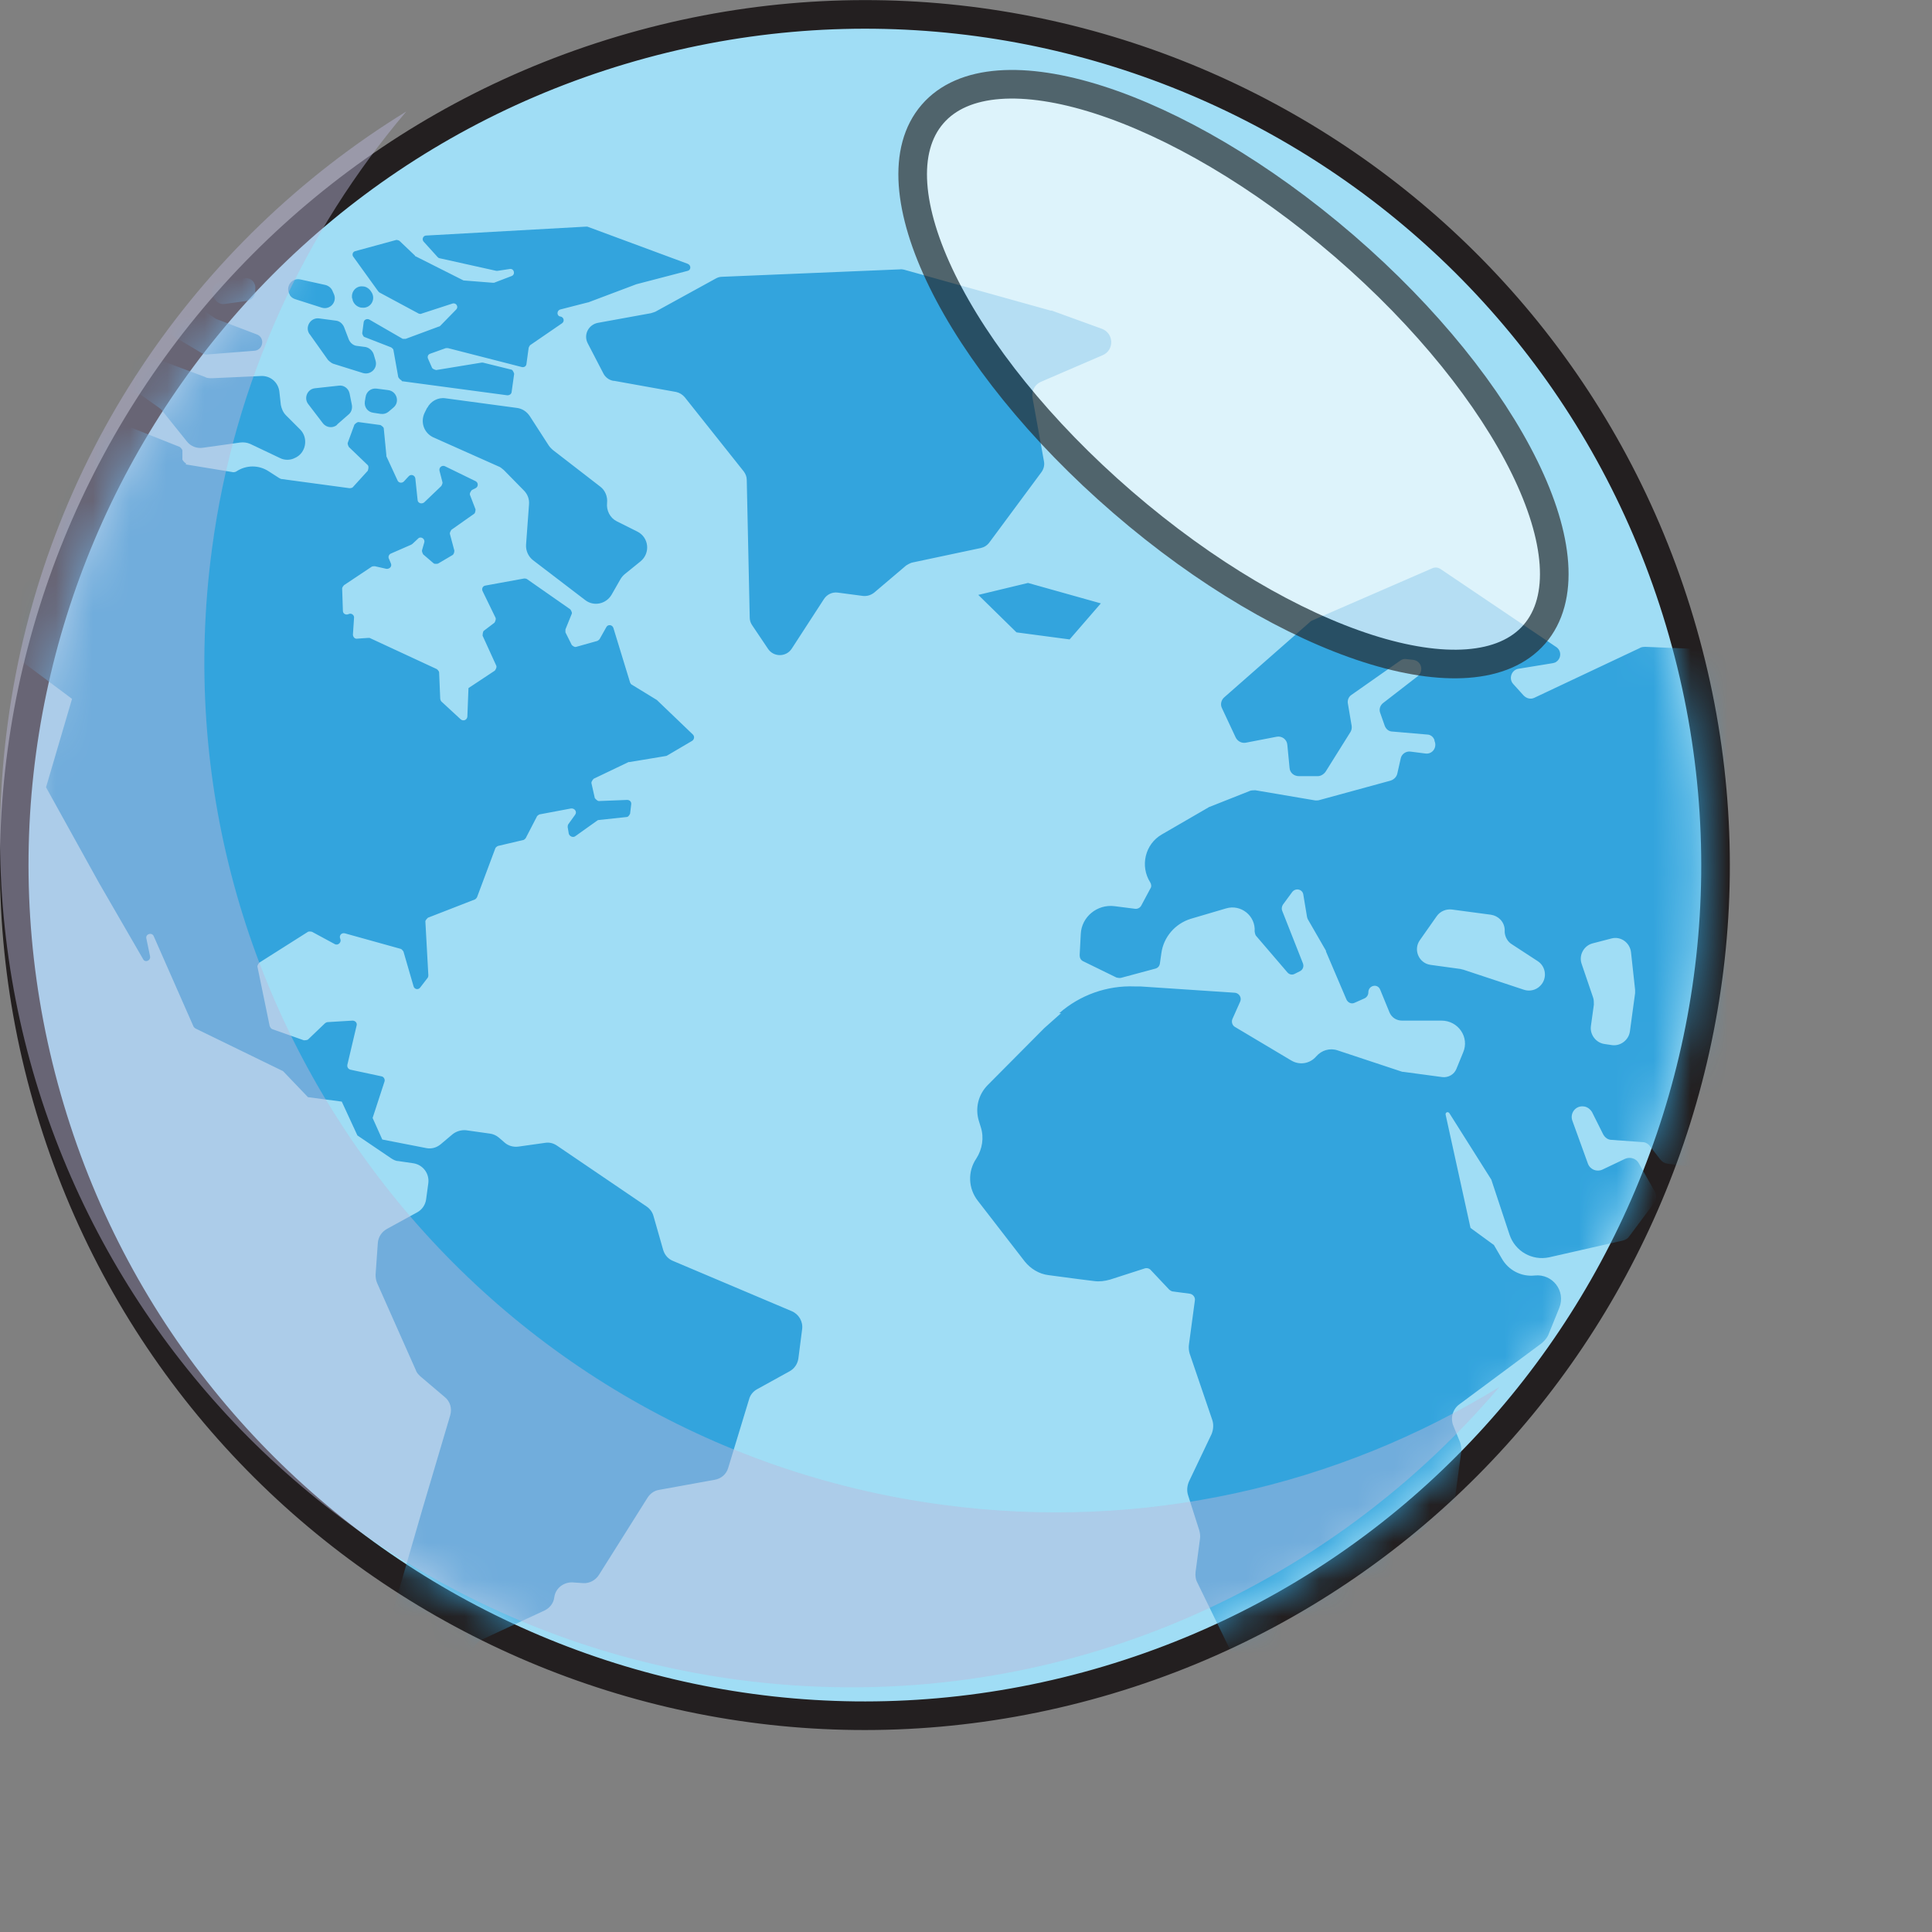 <svg width="52" height="52" viewBox="0 0 52 52" fill="none" xmlns="http://www.w3.org/2000/svg">
  <rect x="0" y="0" width="52" height="52" fill="#808080" stroke="none"/>
  <path
    d="M29.829 45.216C41.942 41.598 48.829 28.846 45.211 16.733C41.593 4.62 28.84 -2.267 16.727 1.351C4.614 4.969 -2.272 17.721 1.346 29.834C4.964 41.947 17.716 48.834 29.829 45.216Z"
    fill="#A0DDF5" stroke="#231F20" stroke-width="0.77" stroke-miterlimit="10" />
  <mask id="mask0_790_233" style="mask-type:luminance" maskUnits="userSpaceOnUse" x="0" y="0"
    width="46" height="46">
    <path
      d="M29.698 44.775C41.567 41.23 48.315 28.734 44.77 16.864C41.225 4.995 28.729 -1.754 16.859 1.792C4.989 5.337 -1.759 17.833 1.786 29.703C5.332 41.572 17.828 48.321 29.698 44.775Z"
      fill="white" />
  </mask>
  <g mask="url(#mask0_790_233)">
    <path
      d="M4.999 12.5L6.279 12.71C6.279 12.71 6.329 12.71 6.359 12.69C6.629 12.51 6.969 12.51 7.239 12.69L7.519 12.87C7.519 12.87 7.549 12.88 7.559 12.89L9.409 13.14C9.409 13.14 9.479 13.14 9.499 13.11L9.899 12.67C9.899 12.67 9.939 12.56 9.899 12.52L9.389 12.03C9.389 12.03 9.349 11.96 9.359 11.92L9.539 11.43C9.539 11.43 9.599 11.36 9.649 11.36L10.239 11.44C10.239 11.44 10.329 11.49 10.329 11.53L10.399 12.25C10.399 12.25 10.399 12.27 10.399 12.28L10.699 12.93C10.729 13 10.819 13.01 10.869 12.96L10.999 12.82C11.059 12.75 11.169 12.79 11.179 12.88L11.239 13.45C11.239 13.54 11.349 13.58 11.419 13.52L11.879 13.08C11.879 13.08 11.919 13.01 11.909 12.98L11.829 12.67C11.809 12.58 11.899 12.51 11.979 12.55L12.799 12.95C12.879 12.99 12.879 13.1 12.799 13.14L12.699 13.19C12.699 13.19 12.629 13.27 12.649 13.32L12.799 13.71C12.799 13.71 12.799 13.81 12.759 13.83L12.149 14.26C12.149 14.26 12.099 14.33 12.109 14.37L12.229 14.82C12.229 14.82 12.229 14.91 12.179 14.94L11.789 15.17C11.789 15.17 11.699 15.19 11.669 15.16L11.389 14.92C11.389 14.92 11.349 14.85 11.359 14.81L11.419 14.6C11.449 14.5 11.319 14.42 11.249 14.5L11.099 14.64C11.099 14.64 11.079 14.65 11.069 14.66L10.519 14.9C10.469 14.92 10.439 14.99 10.469 15.04L10.519 15.16C10.559 15.24 10.489 15.32 10.399 15.31L10.089 15.24C10.089 15.24 10.029 15.24 10.009 15.25L9.259 15.75C9.259 15.75 9.209 15.8 9.209 15.84L9.229 16.44C9.229 16.52 9.309 16.56 9.379 16.53C9.449 16.49 9.539 16.55 9.529 16.63L9.499 17.08C9.499 17.14 9.549 17.2 9.609 17.19L9.899 17.17C9.899 17.17 9.939 17.17 9.949 17.17L11.759 18.01C11.759 18.01 11.819 18.06 11.819 18.1L11.849 18.81C11.849 18.81 11.859 18.86 11.879 18.88L12.399 19.36C12.469 19.42 12.569 19.38 12.579 19.29L12.609 18.52L13.319 18.05C13.319 18.05 13.379 17.97 13.359 17.92L12.989 17.11C12.989 17.11 12.989 17.01 13.019 16.98L13.309 16.76C13.309 16.76 13.359 16.68 13.339 16.63L12.989 15.91C12.959 15.85 12.989 15.77 13.069 15.76L14.109 15.57C14.109 15.57 14.169 15.57 14.189 15.59L15.349 16.4C15.349 16.4 15.409 16.48 15.389 16.52L15.219 16.94C15.219 16.94 15.219 17 15.219 17.02L15.389 17.36C15.389 17.36 15.459 17.43 15.509 17.41L16.079 17.25C16.079 17.25 16.129 17.22 16.139 17.2L16.319 16.88C16.359 16.8 16.479 16.81 16.509 16.9L16.959 18.37C16.959 18.37 16.979 18.42 17.009 18.43L17.679 18.84L18.649 19.77C18.699 19.82 18.689 19.9 18.629 19.94L17.949 20.34C17.949 20.34 17.929 20.35 17.909 20.35L16.949 20.51C16.949 20.51 16.929 20.51 16.919 20.51L15.979 20.96C15.979 20.96 15.909 21.03 15.919 21.08L16.009 21.48C16.009 21.48 16.069 21.56 16.119 21.56L16.879 21.53C16.949 21.53 16.999 21.58 16.989 21.65L16.959 21.9C16.959 21.9 16.919 21.99 16.869 21.99L16.119 22.07C16.119 22.07 16.089 22.07 16.069 22.09L15.479 22.51C15.419 22.55 15.329 22.51 15.309 22.44L15.279 22.26C15.279 22.26 15.279 22.2 15.299 22.18L15.479 21.93C15.539 21.85 15.469 21.75 15.369 21.76L14.519 21.92C14.519 21.92 14.459 21.95 14.449 21.98L14.149 22.56C14.149 22.56 14.109 22.61 14.079 22.61L13.399 22.77C13.399 22.77 13.339 22.8 13.329 22.84L12.839 24.15C12.839 24.15 12.809 24.2 12.779 24.21L11.519 24.7C11.519 24.7 11.449 24.76 11.449 24.8L11.529 26.25C11.529 26.25 11.529 26.3 11.509 26.32L11.309 26.58C11.259 26.65 11.149 26.63 11.129 26.54L10.859 25.61C10.859 25.61 10.819 25.55 10.789 25.54L9.279 25.12C9.189 25.1 9.119 25.18 9.159 25.27C9.199 25.36 9.099 25.46 9.009 25.41L8.399 25.08C8.399 25.08 8.329 25.06 8.289 25.08L6.979 25.91C6.979 25.91 6.919 25.98 6.929 26.02L7.259 27.62C7.259 27.62 7.289 27.69 7.329 27.7L8.179 28C8.179 28 8.259 28 8.289 27.98L8.749 27.54C8.749 27.54 8.789 27.51 8.819 27.51L9.489 27.47C9.559 27.47 9.619 27.53 9.599 27.6L9.349 28.66C9.339 28.72 9.369 28.77 9.429 28.79L10.269 28.97C10.329 28.98 10.369 29.05 10.349 29.11L10.029 30.09L10.289 30.67L11.469 30.9C11.609 30.93 11.749 30.89 11.859 30.8L12.179 30.53C12.279 30.45 12.409 30.41 12.539 30.42L13.179 30.51C13.269 30.52 13.359 30.56 13.429 30.62L13.579 30.75C13.679 30.84 13.819 30.88 13.959 30.86L14.669 30.76C14.789 30.74 14.899 30.77 14.999 30.84L17.399 32.47C17.489 32.53 17.559 32.62 17.589 32.73L17.849 33.64C17.889 33.78 17.989 33.89 18.119 33.94L21.309 35.29C21.499 35.37 21.619 35.57 21.589 35.78L21.489 36.56C21.469 36.71 21.379 36.84 21.249 36.91L20.379 37.39C20.269 37.45 20.189 37.55 20.159 37.67L19.599 39.51C19.549 39.68 19.409 39.8 19.229 39.83L17.739 40.1C17.609 40.12 17.499 40.2 17.429 40.31L16.119 42.39C16.029 42.53 15.869 42.62 15.699 42.61L15.409 42.59C15.169 42.58 14.949 42.75 14.919 42.99C14.899 43.15 14.799 43.28 14.649 43.35L12.969 44.13C12.879 44.17 12.799 44.25 12.749 44.34L11.549 46.66C11.499 46.75 11.489 46.86 11.499 46.96L11.619 47.66C11.689 48.03 11.299 48.33 10.959 48.16L10.649 48.01C10.489 47.94 10.389 47.78 10.379 47.61L10.229 44.63C10.229 44.58 10.229 44.53 10.249 44.48L11.369 40.62L12.119 38.09C12.169 37.91 12.119 37.72 11.969 37.6L11.309 37.04C11.259 36.99 11.209 36.94 11.189 36.87L10.149 34.53C10.119 34.46 10.109 34.38 10.109 34.31L10.169 33.46C10.179 33.3 10.269 33.16 10.409 33.08L11.229 32.63C11.359 32.56 11.449 32.43 11.469 32.28L11.529 31.84C11.559 31.58 11.379 31.35 11.129 31.31L10.719 31.25C10.649 31.25 10.579 31.21 10.519 31.17L9.619 30.56L9.199 29.65L8.289 29.53L7.629 28.84C7.629 28.84 7.609 28.82 7.599 28.82L5.259 27.68C5.259 27.68 5.219 27.65 5.209 27.63L4.139 25.2C4.089 25.08 3.909 25.14 3.939 25.26L4.039 25.74C4.059 25.86 3.899 25.92 3.849 25.81L2.669 23.77L1.239 21.19L1.939 18.81L-0.121 17.27L-1.171 15.28L-3.281 14.25C-3.281 14.25 -3.371 14.22 -3.421 14.23L-5.761 14.65C-5.761 14.65 -5.811 14.65 -5.831 14.65L-6.561 14.55C-6.561 14.55 -6.651 14.53 -6.681 14.5L-7.961 13.4C-8.081 13.29 -8.061 13.09 -7.911 13.02L-6.851 12.5C-6.691 12.42 -6.681 12.2 -6.831 12.1L-7.131 11.9C-7.331 11.77 -7.221 11.45 -6.971 11.48C-6.731 11.51 -6.611 11.2 -6.811 11.06L-7.371 10.68C-7.541 10.56 -7.481 10.3 -7.281 10.26L-5.861 10.01C-5.351 9.92 -4.821 9.96 -4.321 10.11L-1.161 11.09C-0.571 11.27 0.059 11.27 0.639 11.09H0.649C1.319 10.89 2.029 10.92 2.679 11.17L4.839 12.03C4.839 12.03 4.899 12.08 4.909 12.12V12.37C4.909 12.37 4.959 12.46 5.009 12.47L4.999 12.5ZM11.499 10.97L11.429 11.11C11.309 11.36 11.409 11.65 11.659 11.77L13.409 12.55C13.469 12.57 13.509 12.61 13.559 12.65L14.099 13.2C14.199 13.3 14.249 13.43 14.239 13.57L14.159 14.66C14.149 14.82 14.219 14.98 14.349 15.08L15.749 16.15C15.979 16.33 16.309 16.26 16.459 16.01L16.699 15.59C16.729 15.54 16.769 15.49 16.819 15.45L17.239 15.11C17.509 14.89 17.469 14.47 17.159 14.31L16.599 14.03C16.419 13.94 16.319 13.74 16.339 13.54C16.359 13.37 16.289 13.2 16.159 13.1L14.879 12.11C14.879 12.11 14.799 12.04 14.769 11.99L14.259 11.2C14.179 11.08 14.059 11 13.919 10.98L11.989 10.72C11.789 10.69 11.589 10.8 11.499 10.98V10.97ZM10.449 10.5L10.139 10.46C9.989 10.44 9.859 10.54 9.839 10.69L9.819 10.81C9.799 10.96 9.899 11.09 10.049 11.11L10.249 11.14C10.329 11.15 10.399 11.13 10.459 11.08L10.589 10.97C10.769 10.82 10.679 10.53 10.449 10.5ZM9.069 11.43L9.389 11.15C9.459 11.09 9.489 10.99 9.469 10.89L9.409 10.59C9.379 10.45 9.249 10.36 9.119 10.38L8.479 10.45C8.269 10.47 8.169 10.72 8.299 10.88L8.689 11.39C8.789 11.52 8.969 11.53 9.079 11.43H9.069ZM5.529 10.15L3.369 9.34C3.159 9.26 2.929 9.34 2.809 9.52L2.639 9.78C2.519 9.96 2.529 10.21 2.679 10.37L2.759 10.46C2.859 10.57 3.009 10.63 3.159 10.61L3.509 10.57C3.629 10.56 3.749 10.59 3.839 10.66L4.289 10.98C4.289 10.98 4.359 11.03 4.379 11.07L5.029 11.88C5.129 12.01 5.299 12.08 5.469 12.05L6.469 11.91C6.559 11.9 6.649 11.91 6.739 11.95L7.539 12.33C7.659 12.39 7.809 12.39 7.929 12.33C8.239 12.2 8.309 11.79 8.079 11.56L7.699 11.18C7.619 11.1 7.579 11 7.559 10.9L7.519 10.54C7.489 10.29 7.279 10.11 7.029 10.12L5.709 10.18C5.649 10.18 5.579 10.18 5.519 10.15H5.529ZM3.799 8.53L5.439 9.51C5.439 9.51 5.529 9.55 5.579 9.54L6.849 9.44C7.089 9.42 7.139 9.08 6.909 9L5.859 8.6C5.859 8.6 5.829 8.59 5.809 8.58L4.859 7.94C4.809 7.9 4.739 7.89 4.669 7.91L3.859 8.12C3.659 8.17 3.629 8.44 3.799 8.54V8.53ZM5.739 7.99L5.789 8.06C5.849 8.15 5.949 8.2 6.049 8.18L6.639 8.1C6.759 8.08 6.849 7.99 6.869 7.87V7.79C6.899 7.61 6.749 7.46 6.579 7.49L5.939 7.58C5.749 7.61 5.639 7.83 5.749 7.99H5.739ZM8.339 9L8.829 9.69C8.829 9.69 8.909 9.77 8.969 9.79L9.769 10.04C9.969 10.1 10.169 9.92 10.109 9.71L10.059 9.54C10.029 9.44 9.939 9.36 9.839 9.34L9.609 9.31C9.509 9.3 9.429 9.23 9.389 9.14L9.259 8.8C9.219 8.71 9.139 8.64 9.039 8.63L8.589 8.57C8.359 8.54 8.199 8.8 8.329 8.99L8.339 9ZM10.819 10.26L13.659 10.64C13.709 10.64 13.759 10.61 13.769 10.56L13.839 10.06C13.839 10.06 13.809 9.96 13.769 9.95L12.999 9.76C12.999 9.76 12.969 9.76 12.959 9.76L11.739 9.96C11.739 9.96 11.649 9.94 11.629 9.9L11.519 9.65C11.499 9.6 11.519 9.54 11.579 9.52L11.999 9.37C11.999 9.37 12.039 9.37 12.059 9.37L14.049 9.88C14.109 9.89 14.159 9.86 14.169 9.8L14.229 9.36C14.229 9.36 14.249 9.31 14.269 9.29L15.129 8.7C15.199 8.65 15.179 8.54 15.089 8.52C14.979 8.51 14.979 8.36 15.079 8.33L15.819 8.14C15.819 8.14 15.819 8.14 15.829 8.14L17.129 7.65L18.509 7.29C18.599 7.27 18.609 7.14 18.509 7.1L15.809 6.1C15.809 6.1 15.779 6.1 15.769 6.1L11.469 6.34C11.389 6.34 11.349 6.44 11.399 6.5L11.779 6.92C11.779 6.92 11.809 6.95 11.829 6.95L13.359 7.29C13.359 7.29 13.379 7.29 13.389 7.29L13.719 7.24C13.839 7.22 13.879 7.39 13.769 7.43L13.299 7.61C13.299 7.61 13.269 7.61 13.259 7.61L12.499 7.55C12.499 7.55 12.469 7.55 12.459 7.54L11.189 6.9C11.189 6.9 11.169 6.9 11.169 6.88L10.749 6.48C10.749 6.48 10.689 6.45 10.659 6.46L9.559 6.76C9.489 6.78 9.469 6.86 9.509 6.91L10.179 7.84C10.179 7.84 10.199 7.86 10.209 7.87L11.269 8.44C11.269 8.44 11.319 8.46 11.349 8.44L12.179 8.17C12.279 8.14 12.349 8.26 12.279 8.33L11.849 8.77C11.849 8.77 11.829 8.79 11.809 8.79L10.919 9.12C10.919 9.12 10.859 9.12 10.839 9.12L9.939 8.6C9.879 8.57 9.799 8.6 9.789 8.67L9.749 8.97C9.749 8.97 9.769 9.06 9.809 9.07L10.529 9.35C10.529 9.35 10.589 9.39 10.589 9.42L10.719 10.15C10.719 10.15 10.759 10.22 10.799 10.23L10.819 10.26ZM7.799 7.94C7.829 7.99 7.879 8.03 7.939 8.05L8.659 8.28C8.879 8.35 9.079 8.13 8.989 7.92L8.949 7.83C8.919 7.75 8.839 7.69 8.759 7.67L8.079 7.52C7.849 7.47 7.669 7.73 7.799 7.93V7.94ZM9.489 8.04V8.07C9.519 8.18 9.609 8.26 9.719 8.28H9.739C9.959 8.31 10.119 8.08 10.009 7.88L9.989 7.85C9.949 7.78 9.869 7.72 9.789 7.71H9.779C9.589 7.68 9.439 7.85 9.479 8.04H9.489ZM16.529 10.25L18.199 10.55C18.289 10.57 18.369 10.62 18.429 10.69L20.019 12.69C20.069 12.76 20.099 12.83 20.099 12.92L20.179 16.62C20.179 16.69 20.199 16.76 20.239 16.82L20.669 17.46C20.819 17.69 21.159 17.69 21.309 17.46L22.179 16.12C22.259 16 22.399 15.93 22.549 15.95L23.229 16.04C23.339 16.05 23.439 16.02 23.529 15.95L24.389 15.22C24.389 15.22 24.499 15.15 24.559 15.14L26.399 14.75C26.489 14.73 26.569 14.68 26.629 14.6L28.029 12.71C28.089 12.63 28.119 12.52 28.099 12.42L27.789 10.7C27.759 10.53 27.849 10.35 28.009 10.28L29.679 9.56C29.999 9.42 29.979 8.97 29.659 8.85L28.309 8.36C28.309 8.36 28.289 8.36 28.279 8.36L24.339 7.26C24.339 7.26 24.259 7.24 24.219 7.25L19.429 7.45C19.369 7.45 19.309 7.47 19.259 7.5L17.639 8.39C17.639 8.39 17.559 8.42 17.519 8.43L16.089 8.69C15.839 8.74 15.699 9.01 15.819 9.24L16.239 10.05C16.289 10.15 16.389 10.23 16.509 10.25H16.529ZM26.329 16.01L27.359 17.02L28.789 17.21L29.629 16.24L27.669 15.69L26.339 16.01H26.329ZM28.559 27.27L28.109 27.67C28.109 27.67 28.079 27.7 28.069 27.71L26.589 29.2C26.329 29.46 26.239 29.83 26.349 30.18L26.399 30.34C26.489 30.62 26.439 30.93 26.279 31.18C26.039 31.53 26.059 31.99 26.319 32.32L27.579 33.95C27.739 34.15 27.969 34.29 28.219 34.32L29.049 34.43L29.449 34.48C29.589 34.5 29.739 34.48 29.879 34.44L30.809 34.14C30.869 34.12 30.939 34.14 30.979 34.19L31.469 34.71C31.469 34.71 31.529 34.76 31.569 34.76L32.019 34.82C32.109 34.83 32.179 34.92 32.159 35.01L31.999 36.2C31.989 36.28 31.999 36.36 32.019 36.43L32.629 38.22C32.669 38.34 32.659 38.48 32.609 38.6L31.999 39.88C31.949 40 31.939 40.13 31.979 40.25L32.279 41.19C32.299 41.26 32.309 41.34 32.299 41.41L32.179 42.31C32.169 42.41 32.179 42.51 32.229 42.6L33.219 44.63C33.289 44.78 33.439 44.88 33.599 44.91L35.039 45.1C35.199 45.12 35.359 45.06 35.469 44.95L36.489 43.87C36.559 43.79 36.609 43.7 36.619 43.59L36.669 43.21C36.699 42.99 36.869 42.81 37.089 42.78L37.229 42.76C37.449 42.73 37.629 42.55 37.649 42.33L37.719 41.81C37.739 41.68 37.809 41.56 37.909 41.48L38.969 40.67C39.079 40.59 39.149 40.47 39.159 40.34L39.329 39.08C39.339 38.99 39.329 38.91 39.299 38.82L39.119 38.38C39.029 38.17 39.099 37.92 39.289 37.79L41.499 36.15C41.569 36.09 41.629 36.02 41.669 35.94L41.969 35.2C42.149 34.75 41.789 34.28 41.309 34.33C40.949 34.37 40.599 34.19 40.419 33.87L40.209 33.51L39.579 33.05L38.909 30C38.899 29.94 38.969 29.91 39.009 29.96L40.139 31.75L40.629 33.23C40.779 33.68 41.239 33.94 41.699 33.84L43.679 33.39C43.749 33.37 43.809 33.34 43.849 33.28L44.519 32.38C44.589 32.29 44.589 32.17 44.539 32.07L44.109 31.31C44.039 31.18 43.879 31.13 43.739 31.19L43.129 31.48C42.979 31.55 42.799 31.48 42.739 31.32L42.319 30.16C42.249 29.96 42.409 29.75 42.629 29.78C42.719 29.79 42.799 29.85 42.849 29.93L43.149 30.53C43.199 30.62 43.279 30.68 43.379 30.68L44.209 30.74C44.289 30.74 44.369 30.79 44.409 30.85L44.689 31.21C44.739 31.27 44.799 31.31 44.879 31.32L46.359 31.52C46.439 31.53 46.509 31.57 46.559 31.64L47.459 32.94C47.459 32.94 47.489 32.99 47.499 33.02L48.319 35.76C48.389 35.98 48.679 36.04 48.819 35.85L49.819 34.53C49.819 34.53 49.869 34.47 49.899 34.46L52.219 33.11C52.389 33.01 52.599 33.11 52.639 33.3L52.849 34.35C52.879 34.48 52.999 34.58 53.129 34.58H53.439C53.589 34.58 53.719 34.69 53.729 34.84L53.799 35.73C53.799 35.73 53.799 35.77 53.799 35.79L53.699 36.51C53.699 36.51 53.699 36.59 53.699 36.63L54.009 37.69C54.009 37.69 54.039 37.75 54.059 37.78L54.199 37.96C54.379 38.19 54.749 38.03 54.709 37.74L54.619 37.18C54.619 37.18 54.599 37.11 54.579 37.07L54.199 36.46C54.169 36.4 54.149 36.34 54.159 36.27C54.199 35.99 54.579 35.93 54.699 36.19L54.979 36.77C55.059 36.93 55.249 36.98 55.399 36.88L56.359 36.21C56.449 36.15 56.509 36.05 56.519 35.94L56.589 35.43C56.609 35.29 56.549 35.15 56.439 35.07L56.059 34.78C55.879 34.64 55.849 34.37 56.009 34.2L56.039 34.17C56.159 34.04 56.339 34.01 56.489 34.08L56.999 34.32C57.109 34.37 57.239 34.37 57.349 34.32L59.329 33.29C59.419 33.25 59.479 33.17 59.519 33.08L60.109 31.49C60.139 31.41 60.139 31.33 60.119 31.25L59.909 30.45C59.879 30.34 59.909 30.22 59.969 30.12L60.209 29.79C60.319 29.64 60.519 29.59 60.689 29.66L61.219 29.89C61.339 29.94 61.419 30.05 61.449 30.17L61.519 30.56C61.569 30.83 61.879 30.96 62.109 30.82C62.289 30.7 62.349 30.46 62.229 30.28L62.039 29.98C61.939 29.83 61.959 29.63 62.089 29.5L62.539 29.03C62.629 28.94 62.749 28.9 62.869 28.91L63.669 29.02C63.809 29.04 63.949 28.98 64.039 28.86L65.299 27.13C65.299 27.13 65.359 27.03 65.359 26.97L65.479 26.05C65.509 25.86 65.369 25.68 65.179 25.66C64.869 25.62 64.769 25.21 65.029 25.03L66.329 24.12C66.399 24.07 66.489 24.05 66.579 24.06L68.419 24.31C68.489 24.31 68.559 24.31 68.619 24.27L70.099 23.51C70.159 23.48 70.229 23.47 70.299 23.48L70.779 23.54C71.099 23.58 71.189 23.99 70.929 24.17L69.339 25.28C69.249 25.35 69.189 25.45 69.189 25.57V26.82C69.199 27.12 69.549 27.27 69.779 27.08L71.299 25.77C71.359 25.71 71.409 25.64 71.419 25.55L71.499 24.97C71.519 24.82 71.639 24.7 71.789 24.67L73.069 24.46L74.629 24.04L75.239 24.12L77.169 22.73C77.399 22.57 77.369 22.22 77.129 22.09L74.089 20.47C73.989 20.42 73.869 20.41 73.759 20.46L72.909 20.82C72.839 20.85 72.759 20.86 72.689 20.84L70.869 20.49C70.779 20.47 70.699 20.42 70.639 20.35L69.599 18.99C69.539 18.91 69.449 18.86 69.349 18.85L66.459 18.46C66.359 18.45 66.269 18.47 66.189 18.53L65.369 19.11C65.269 19.18 65.139 19.2 65.019 19.16L63.589 18.64C63.419 18.58 63.319 18.41 63.339 18.23L63.369 17.97C63.389 17.8 63.289 17.63 63.129 17.57L62.169 17.2C62.019 17.14 61.849 17.18 61.749 17.3L61.529 17.56C61.419 17.69 61.229 17.73 61.079 17.65L59.979 17.11C59.689 16.97 59.699 16.55 59.999 16.42L60.139 16.36C60.279 16.3 60.369 16.17 60.369 16.03V15.9C60.379 15.72 60.259 15.55 60.079 15.51L56.309 14.67C56.239 14.65 56.169 14.66 56.099 14.68L53.079 15.74C52.949 15.79 52.849 15.91 52.829 16.05V16.07C52.809 16.22 52.699 16.34 52.559 16.38L51.189 16.81C51.049 16.85 50.899 16.81 50.799 16.71L50.569 16.47C50.469 16.37 50.329 16.33 50.199 16.37L48.689 16.77C48.519 16.81 48.409 16.97 48.409 17.14C48.409 17.41 48.129 17.6 47.879 17.49L46.869 17.05C46.679 16.97 46.459 17.05 46.369 17.24V17.26C46.299 17.4 46.159 17.49 45.999 17.48L44.299 17.41C44.239 17.41 44.179 17.41 44.119 17.45L41.299 18.78C41.199 18.83 41.089 18.8 41.009 18.72L40.729 18.41C40.599 18.27 40.679 18.03 40.869 18L41.789 17.85C41.789 17.85 41.839 17.84 41.859 17.83C42.029 17.74 42.039 17.51 41.879 17.41L38.779 15.32C38.709 15.27 38.619 15.26 38.539 15.3L35.319 16.7C35.319 16.7 35.269 16.72 35.259 16.74L32.949 18.77C32.869 18.84 32.839 18.96 32.889 19.06L33.259 19.85C33.309 19.95 33.419 20.01 33.529 19.99L34.359 19.83C34.499 19.8 34.639 19.9 34.649 20.05L34.709 20.67C34.719 20.8 34.829 20.89 34.959 20.89H35.469C35.549 20.89 35.629 20.84 35.679 20.77L36.349 19.7C36.379 19.65 36.389 19.59 36.379 19.53L36.279 18.94C36.259 18.85 36.299 18.75 36.379 18.7L37.689 17.78C37.739 17.74 37.799 17.73 37.859 17.74L38.039 17.76C38.259 17.79 38.329 18.06 38.159 18.2L37.229 18.92C37.149 18.98 37.109 19.09 37.149 19.19L37.269 19.53C37.299 19.62 37.379 19.69 37.479 19.69L38.409 19.77C38.499 19.77 38.579 19.83 38.609 19.92V19.94C38.689 20.12 38.549 20.31 38.359 20.28L37.969 20.23C37.839 20.21 37.719 20.3 37.699 20.42L37.609 20.82C37.589 20.91 37.519 20.98 37.429 21.01L35.489 21.54C35.489 21.54 35.419 21.55 35.379 21.54L33.789 21.27C33.789 21.27 33.699 21.27 33.659 21.28L32.549 21.72C32.549 21.72 32.529 21.72 32.529 21.73L31.269 22.46C30.819 22.72 30.679 23.31 30.959 23.75C30.989 23.8 30.999 23.87 30.959 23.92L30.719 24.37C30.689 24.43 30.619 24.47 30.549 24.46L29.999 24.39C29.529 24.33 29.109 24.68 29.089 25.14L29.059 25.71C29.059 25.78 29.089 25.84 29.149 25.87L30.049 26.31C30.049 26.31 30.129 26.33 30.169 26.32L31.099 26.07C31.169 26.05 31.209 26 31.219 25.93L31.259 25.65C31.319 25.22 31.629 24.86 32.049 24.73L32.999 24.45C33.399 24.33 33.799 24.65 33.769 25.07C33.769 25.07 33.779 25.16 33.809 25.19L34.649 26.17C34.699 26.23 34.779 26.25 34.849 26.21L34.989 26.14C35.069 26.1 35.099 26.01 35.069 25.93L34.509 24.51C34.489 24.46 34.499 24.4 34.529 24.35L34.779 24.01C34.869 23.89 35.059 23.93 35.079 24.08L35.179 24.68C35.179 24.68 35.189 24.72 35.199 24.74L35.689 25.59C35.689 25.59 35.689 25.6 35.689 25.61L36.239 26.9C36.279 26.99 36.379 27.03 36.459 26.99L36.729 26.87C36.789 26.84 36.829 26.78 36.829 26.71C36.829 26.52 37.079 26.46 37.149 26.64L37.399 27.25C37.459 27.39 37.589 27.47 37.739 27.47H38.799C39.249 27.47 39.559 27.92 39.379 28.33L39.199 28.77C39.139 28.92 38.979 29.01 38.819 28.99L37.779 28.85C37.779 28.85 37.739 28.85 37.719 28.84L35.999 28.27C35.789 28.2 35.569 28.27 35.429 28.43C35.259 28.63 34.979 28.68 34.749 28.54L33.239 27.64C33.169 27.6 33.139 27.51 33.169 27.43L33.379 26.96C33.429 26.85 33.349 26.73 33.239 26.72L30.689 26.55H30.539C29.799 26.52 29.069 26.78 28.509 27.27H28.559ZM40.499 25.02V25.09C40.509 25.22 40.579 25.35 40.699 25.42L41.389 25.87C41.619 26.02 41.649 26.35 41.449 26.54C41.339 26.65 41.169 26.69 41.019 26.64L39.389 26.1C39.389 26.1 39.339 26.09 39.309 26.08L38.509 25.97C38.189 25.93 38.029 25.56 38.219 25.3L38.669 24.66C38.759 24.53 38.919 24.46 39.079 24.48L40.129 24.62C40.329 24.65 40.489 24.81 40.499 25.02ZM44.009 26.73L43.869 27.76C43.839 27.99 43.619 28.16 43.389 28.13L43.189 28.1C42.959 28.07 42.789 27.85 42.819 27.62L42.899 27.04C42.899 26.97 42.899 26.91 42.879 26.85L42.569 25.94C42.489 25.71 42.629 25.45 42.869 25.39L43.369 25.26C43.619 25.19 43.869 25.37 43.899 25.63L44.009 26.64C44.009 26.64 44.009 26.71 44.009 26.74V26.73ZM40.599 40.61L39.939 41.16C39.859 41.23 39.799 41.32 39.759 41.43L39.419 42.58C39.319 42.9 39.539 43.24 39.879 43.28L40.069 43.31C40.309 43.34 40.539 43.22 40.639 43L41.449 41.28C41.499 41.18 41.509 41.08 41.499 40.97C41.439 40.54 40.929 40.35 40.599 40.62V40.61ZM53.369 38.57L53.719 39.47C53.719 39.47 53.749 39.53 53.769 39.55L54.529 40.33C54.629 40.43 54.799 40.42 54.889 40.31L55.199 39.91C55.269 39.81 55.259 39.67 55.169 39.59L53.779 38.35C53.779 38.35 53.779 38.35 53.769 38.34C53.589 38.15 53.289 38.34 53.379 38.59L53.369 38.57ZM55.429 40.44C55.299 40.65 55.369 40.94 55.589 41.06L56.299 41.46C56.439 41.53 56.599 41.53 56.729 41.46L56.899 41.36C57.149 41.22 57.199 40.87 56.989 40.67L56.779 40.46C56.709 40.39 56.619 40.35 56.529 40.33L55.849 40.24C55.679 40.22 55.509 40.3 55.419 40.44H55.429ZM56.009 39.15L56.379 39.85C56.409 39.91 56.459 39.95 56.519 39.98L57.249 40.34C57.379 40.41 57.549 40.37 57.629 40.24L58.379 39.21C58.439 39.13 58.459 39.02 58.419 38.93L58.229 38.38C58.189 38.25 58.229 38.12 58.329 38.03C58.489 37.91 58.489 37.67 58.329 37.55L58.169 37.42C58.029 37.3 57.809 37.34 57.709 37.5L57.219 38.29C57.219 38.29 57.149 38.37 57.099 38.4L56.629 38.65C56.629 38.65 56.549 38.68 56.499 38.69L56.229 38.71C55.999 38.72 55.869 38.96 55.979 39.16L56.009 39.15ZM59.499 33.42L59.319 33.53C59.259 33.57 59.229 33.64 59.249 33.71L59.359 34.09C59.379 34.15 59.429 34.19 59.489 34.2C59.579 34.21 59.649 34.15 59.659 34.07L59.729 33.58C59.749 33.45 59.609 33.36 59.489 33.43L59.499 33.42ZM59.229 35.1L58.969 35.64C58.949 35.69 58.939 35.75 58.969 35.8L59.039 35.97C59.089 36.09 59.239 36.14 59.339 36.06C59.339 36.06 59.419 35.98 59.429 35.92L59.459 35.68C59.459 35.68 59.479 35.6 59.509 35.57L59.719 35.33C59.829 35.21 59.749 35.02 59.599 35L59.449 34.98C59.359 34.97 59.279 35.01 59.239 35.09L59.229 35.1ZM59.189 37.52C59.159 37.65 59.269 37.78 59.399 37.77H59.439C59.529 37.76 59.619 37.81 59.649 37.9L59.749 38.18C59.789 38.3 59.939 38.35 60.049 38.28L60.409 38.06C60.479 38.02 60.509 37.94 60.499 37.87L60.449 37.46C60.439 37.35 60.339 37.27 60.229 37.28L59.359 37.38C59.279 37.38 59.209 37.45 59.189 37.53V37.52ZM59.569 36.36L59.729 36.57C59.729 36.57 59.749 36.61 59.759 36.63L59.829 37.06C59.839 37.12 59.889 37.17 59.949 37.18H60.009C60.089 37.2 60.159 37.14 60.169 37.06L60.199 36.8C60.199 36.8 60.199 36.73 60.169 36.69L59.789 36.17C59.729 36.09 59.619 36.09 59.559 36.17C59.519 36.22 59.519 36.3 59.559 36.35L59.569 36.36ZM58.769 39.27L58.249 40.1C58.249 40.1 58.239 40.13 58.239 40.15V40.92C58.239 40.92 58.269 41.01 58.319 41.01H58.399C58.449 41.03 58.499 40.99 58.499 40.94L58.559 40.51C58.569 40.42 58.699 40.4 58.739 40.48L58.869 40.75C58.869 40.75 58.939 40.81 58.979 40.8L59.209 40.73C59.259 40.71 59.289 40.65 59.269 40.6L59.039 40.12C59.039 40.12 59.039 40.04 59.059 40.01L59.209 39.87C59.269 39.82 59.239 39.72 59.159 39.71L58.959 39.68C58.959 39.68 58.939 39.68 58.919 39.68C58.839 39.7 58.769 39.61 58.819 39.54L58.879 39.45C58.879 39.45 58.939 39.4 58.979 39.41L59.559 39.57C59.559 39.57 59.629 39.57 59.649 39.55L59.979 39.23C59.979 39.23 60.009 39.11 59.959 39.08L59.779 38.99C59.779 38.99 59.679 38.99 59.659 39.02L59.539 39.21C59.539 39.21 59.489 39.26 59.449 39.25L58.869 39.2C58.869 39.2 58.799 39.21 58.779 39.24L58.769 39.27ZM62.699 40.5L62.099 40.67C62.099 40.67 62.009 40.67 61.989 40.63L61.949 40.56C61.949 40.56 61.929 40.51 61.929 40.49L61.969 40.18C61.969 40.18 61.949 40.09 61.909 40.07L61.359 39.82C61.359 39.82 61.339 39.82 61.329 39.82L61.139 39.79C61.079 39.79 61.029 39.82 61.019 39.88V39.91C61.019 39.91 61.019 39.99 61.059 40.01L61.319 40.19C61.319 40.19 61.349 40.21 61.349 40.23L61.419 40.38C61.419 40.38 61.459 40.43 61.489 40.44L61.629 40.47C61.679 40.48 61.719 40.53 61.709 40.58V40.61C61.709 40.61 61.699 40.64 61.689 40.66L61.599 40.79C61.549 40.87 61.609 40.97 61.699 40.95H61.759C61.759 40.95 61.799 40.94 61.809 40.95L62.249 41.1C62.249 41.1 62.269 41.1 62.279 41.12L62.819 41.55C62.869 41.59 62.869 41.67 62.819 41.71L62.649 41.83C62.569 41.88 62.599 42 62.699 42.02L63.139 42.08C63.139 42.08 63.189 42.1 63.209 42.12L63.459 42.45C63.459 42.45 63.549 42.5 63.589 42.48L64.149 42.18C64.149 42.18 64.229 42.16 64.259 42.18L64.489 42.36C64.489 42.36 64.529 42.42 64.529 42.46L64.509 42.58C64.509 42.58 64.529 42.67 64.569 42.69L65.289 43C65.389 43.04 65.479 42.93 65.409 42.85L64.899 42.14C64.899 42.14 64.869 42.07 64.899 42.03L65.009 41.83C65.039 41.77 65.009 41.69 64.929 41.68L64.689 41.65C64.689 41.65 64.609 41.61 64.599 41.56L64.549 41.22C64.549 41.22 64.519 41.15 64.479 41.14L62.759 40.51C62.759 40.51 62.719 40.51 62.699 40.51V40.5ZM57.979 44.31L56.609 44.66C56.459 44.7 56.359 44.84 56.359 44.99L56.459 47.73C56.459 47.89 56.589 48.02 56.749 48.05L58.209 48.24C58.259 48.24 58.319 48.24 58.359 48.22L59.789 47.71C59.909 47.67 60.039 47.7 60.129 47.78L60.859 48.46C60.959 48.55 61.099 48.57 61.219 48.52L61.369 48.45C61.549 48.37 61.769 48.46 61.819 48.66L62.129 49.71C62.169 49.83 62.269 49.93 62.399 49.94L63.309 50.06C63.309 50.06 63.399 50.06 63.449 50.06L64.269 49.82C64.339 49.8 64.399 49.76 64.439 49.71L65.469 48.41C65.469 48.41 65.529 48.31 65.539 48.25L65.749 46.67C65.759 46.58 65.739 46.48 65.669 46.41L64.349 44.85C64.349 44.85 64.309 44.8 64.299 44.77L63.739 43.51C63.629 43.25 63.259 43.25 63.139 43.51L62.829 44.15C62.729 44.36 62.439 44.4 62.289 44.23L61.959 43.87C61.889 43.79 61.859 43.67 61.879 43.56L61.989 43.13C62.039 42.94 61.909 42.75 61.709 42.72L61.149 42.65C61.069 42.64 60.979 42.65 60.919 42.71L59.959 43.38C59.839 43.46 59.679 43.46 59.569 43.38C59.439 43.28 59.249 43.29 59.129 43.41L58.789 43.75C58.789 43.75 58.759 43.77 58.749 43.78L58.069 44.27C58.069 44.27 57.999 44.31 57.959 44.32L57.979 44.31ZM70.109 50.09L70.299 50.92C70.309 50.97 70.299 51.03 70.259 51.07L70.139 51.22C70.089 51.28 70.089 51.36 70.129 51.43L70.329 51.77C70.409 51.9 70.599 51.88 70.659 51.75L70.819 51.36C70.819 51.36 70.879 51.27 70.939 51.26L71.309 51.15C71.379 51.13 71.429 51.07 71.439 51V50.94C71.459 50.83 71.369 50.73 71.249 50.73L70.839 50.76C70.759 50.76 70.679 50.71 70.649 50.63L70.459 50.01C70.439 49.94 70.379 49.89 70.309 49.88C70.179 49.86 70.079 49.98 70.109 50.1V50.09ZM69.789 51.9L69.599 51.83C69.549 51.81 69.489 51.81 69.439 51.84L68.269 52.56C68.139 52.64 68.159 52.82 68.289 52.88L68.799 53.11C68.879 53.15 68.969 53.12 69.019 53.05L69.409 52.53C69.409 52.53 69.439 52.5 69.449 52.49L69.829 52.22C69.949 52.14 69.929 51.95 69.789 51.9Z"
      fill="#33A4DD" />
  </g>
  <g style="mix-blend-mode:multiply" opacity="0.46">
    <path
      d="M25.356 40.5C12.826 38.82 4.026 27.3 5.706 14.77C6.306 10.26 8.196 6.23 10.936 3C5.276 6.48 1.156 12.38 0.206 19.48C-1.474 32.01 7.326 43.53 19.856 45.21C27.876 46.28 35.476 43.07 40.356 37.33C36.026 39.99 30.786 41.23 25.356 40.5Z"
      fill="#B9B7D9" />
  </g>
  <g style="mix-blend-mode:overlay" opacity="0.64">
    <path
      d="M36.179 6.62C40.649 10.48 42.949 15.16 41.299 17.07C39.649 18.97 34.689 17.38 30.219 13.52C25.749 9.66 23.449 4.98 25.099 3.07C26.739 1.17 31.699 2.76 36.179 6.62Z"
      fill="white" />
    <path
      d="M36.179 6.62C40.649 10.48 42.949 15.16 41.299 17.07C39.649 18.97 34.689 17.38 30.219 13.52C25.749 9.66 23.449 4.98 25.099 3.07C26.739 1.17 31.699 2.76 36.179 6.62Z"
      stroke="#231F20" stroke-width="0.77" stroke-miterlimit="10" />
  </g>
</svg>